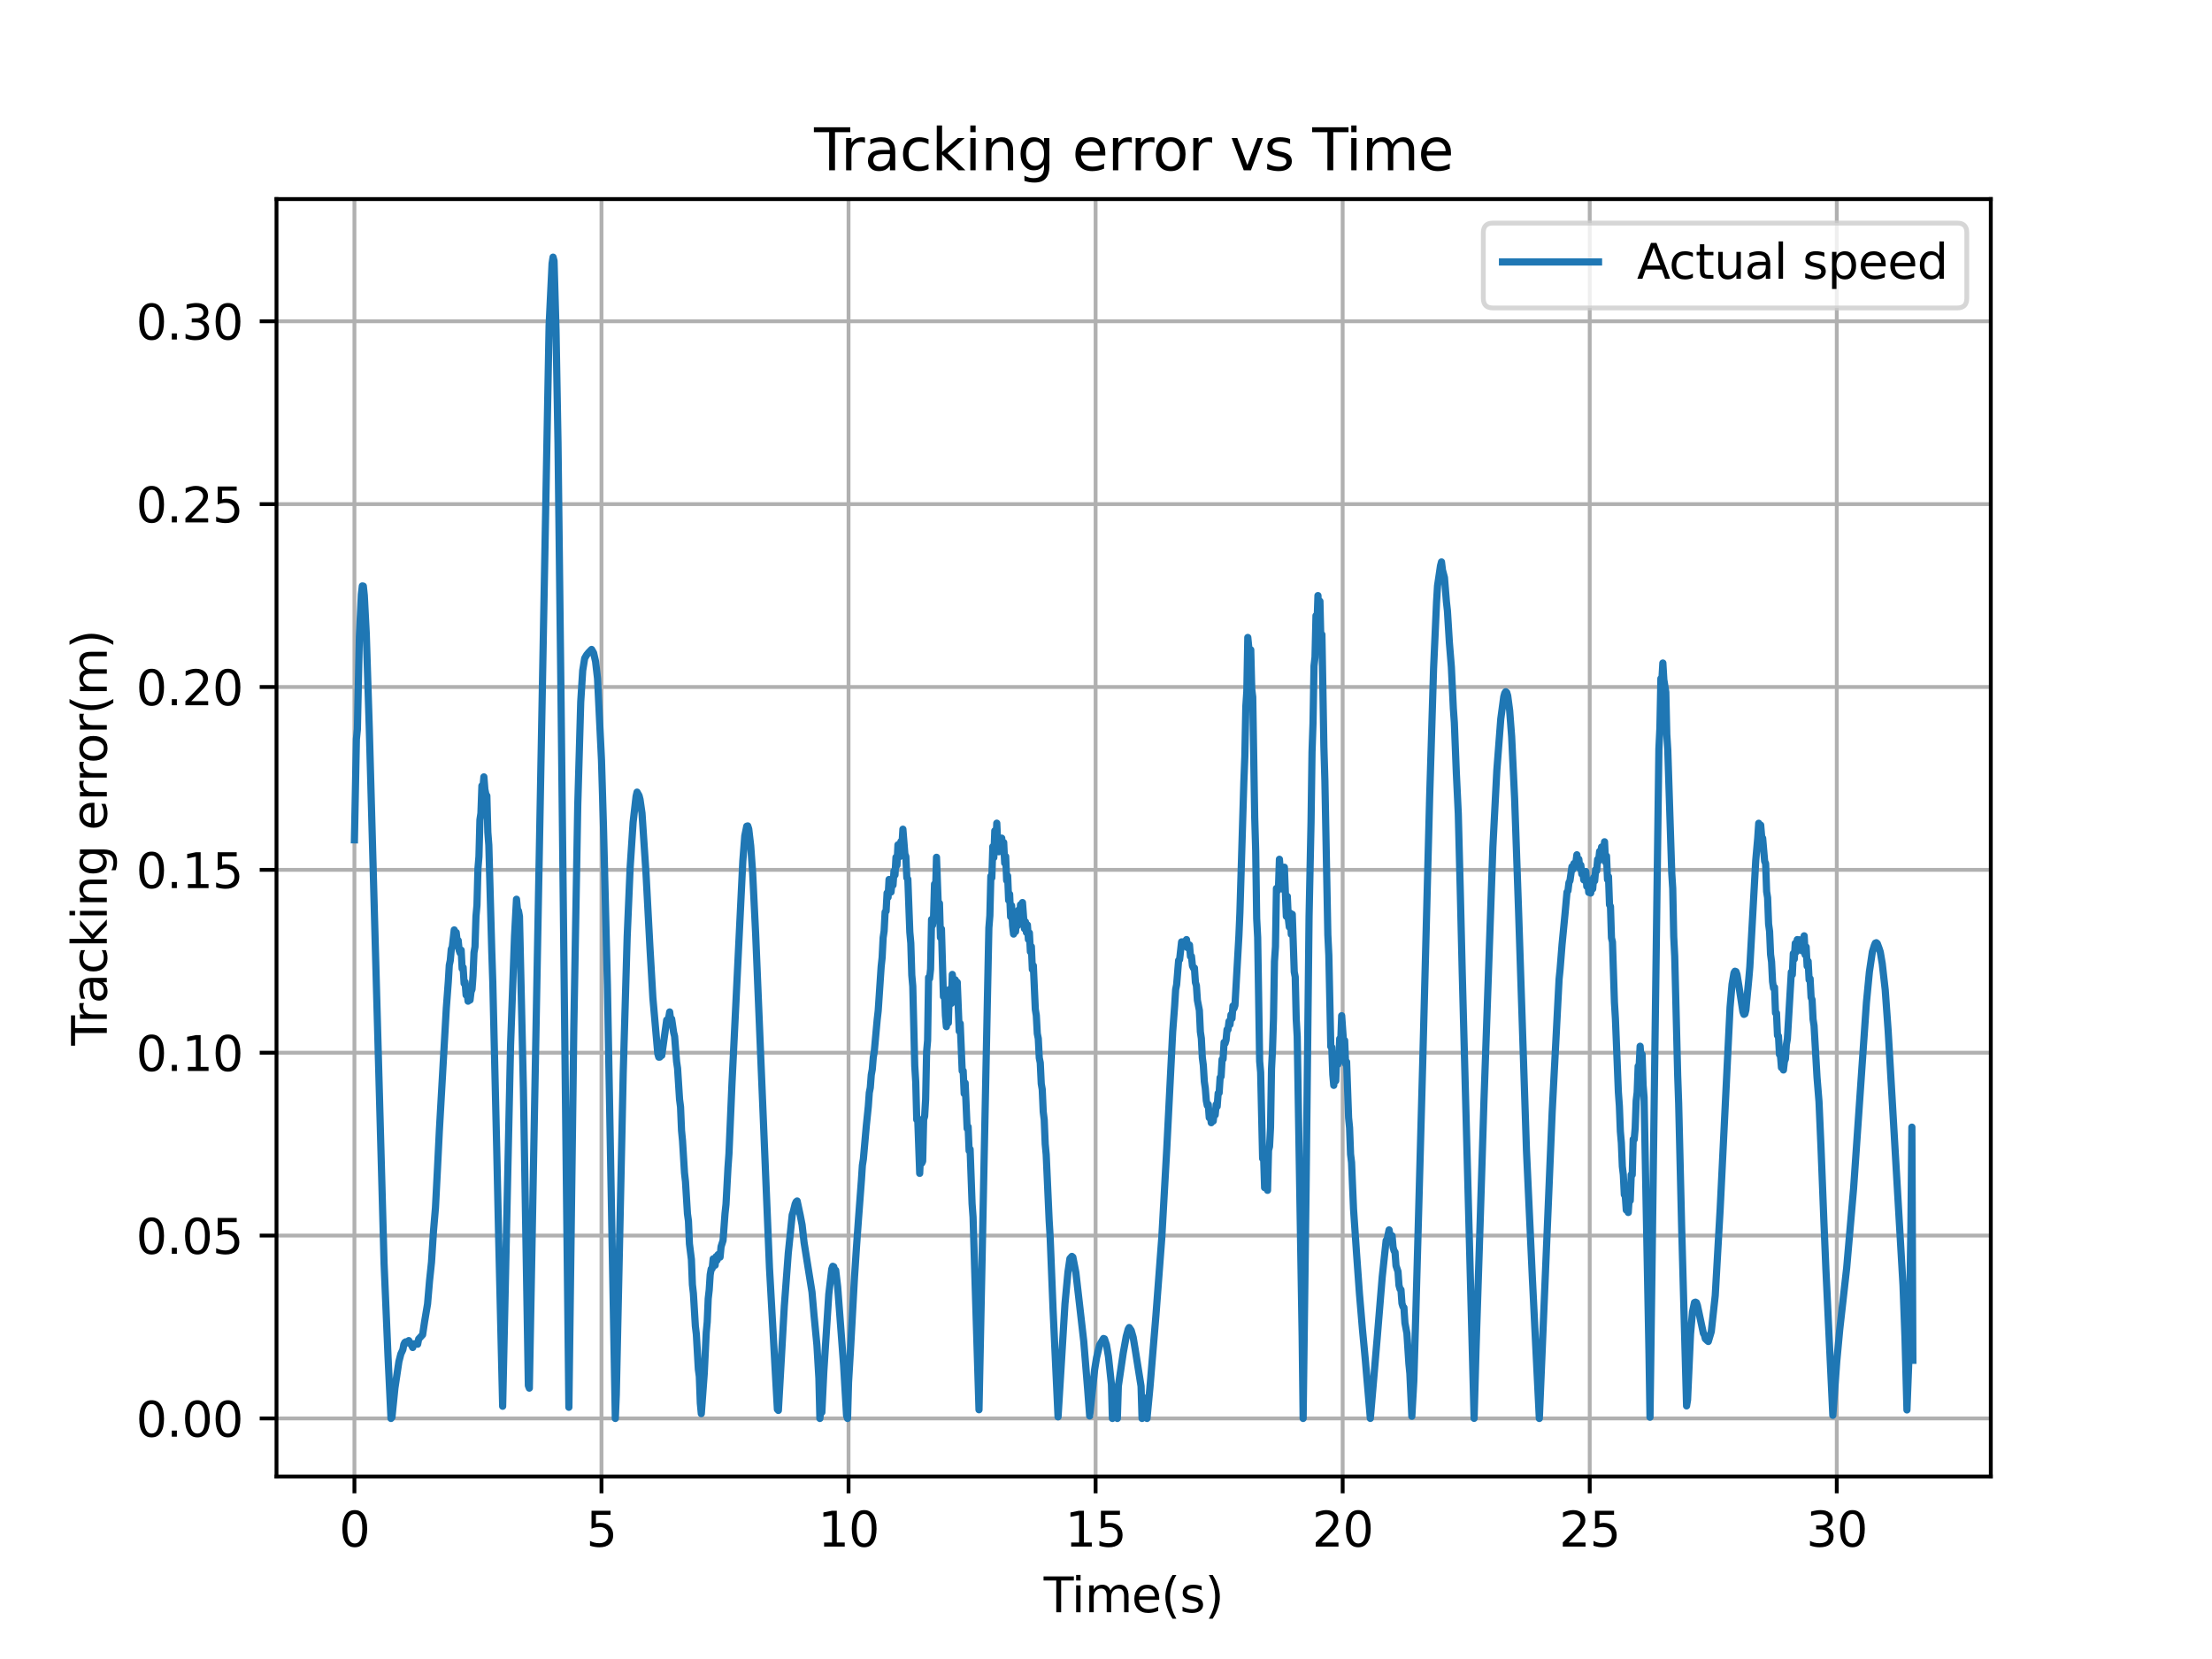 <?xml version="1.0" encoding="utf-8" standalone="no"?>
<!DOCTYPE svg PUBLIC "-//W3C//DTD SVG 1.1//EN"
  "http://www.w3.org/Graphics/SVG/1.1/DTD/svg11.dtd">
<svg xmlns:xlink="http://www.w3.org/1999/xlink" width="460.8pt" height="345.6pt" viewBox="0 0 460.8 345.6" xmlns="http://www.w3.org/2000/svg" version="1.1">
 <defs>
  <style type="text/css">*{stroke-linejoin: round; stroke-linecap: butt}</style>
 </defs>
 <g id="figure_1">
  <g id="patch_1">
   <path d="M 0 345.6 
L 460.8 345.6 
L 460.8 0 
L 0 0 
z
" style="fill: #ffffff"/>
  </g>
  <g id="axes_1">
   <g id="patch_2">
    <path d="M 57.6 307.584 
L 414.72 307.584 
L 414.72 41.472 
L 57.6 41.472 
z
" style="fill: #ffffff"/>
   </g>
   <g id="matplotlib.axis_1">
    <g id="xtick_1">
     <g id="line2d_1">
      <path d="M 73.833 307.584 
L 73.833 41.472 
" clip-path="url(#p9624d36f33)" style="fill: none; stroke: #b0b0b0; stroke-width: 0.8; stroke-linecap: square"/>
     </g>
     <g id="line2d_2">
      <defs>
       <path id="m20ea6586b0" d="M 0 0 
L 0 3.5 
" style="stroke: #000000; stroke-width: 0.8"/>
      </defs>
      <g>
       <use xlink:href="#m20ea6586b0" x="73.833" y="307.584" style="stroke: #000000; stroke-width: 0.8"/>
      </g>
     </g>
     <g id="text_1">
      <!-- 0 -->
      <g transform="translate(70.651 322.182) scale(0.1 -0.1)">
       <defs>
        <path id="DejaVuSans-30" d="M 2034 4250 
Q 1547 4250 1301 3770 
Q 1056 3291 1056 2328 
Q 1056 1369 1301 889 
Q 1547 409 2034 409 
Q 2525 409 2770 889 
Q 3016 1369 3016 2328 
Q 3016 3291 2770 3770 
Q 2525 4250 2034 4250 
z
M 2034 4750 
Q 2819 4750 3233 4129 
Q 3647 3509 3647 2328 
Q 3647 1150 3233 529 
Q 2819 -91 2034 -91 
Q 1250 -91 836 529 
Q 422 1150 422 2328 
Q 422 3509 836 4129 
Q 1250 4750 2034 4750 
z
" transform="scale(0.016)"/>
       </defs>
       <use xlink:href="#DejaVuSans-30"/>
      </g>
     </g>
    </g>
    <g id="xtick_2">
     <g id="line2d_3">
      <path d="M 125.3 307.584 
L 125.3 41.472 
" clip-path="url(#p9624d36f33)" style="fill: none; stroke: #b0b0b0; stroke-width: 0.8; stroke-linecap: square"/>
     </g>
     <g id="line2d_4">
      <g>
       <use xlink:href="#m20ea6586b0" x="125.3" y="307.584" style="stroke: #000000; stroke-width: 0.8"/>
      </g>
     </g>
     <g id="text_2">
      <!-- 5 -->
      <g transform="translate(122.119 322.182) scale(0.1 -0.1)">
       <defs>
        <path id="DejaVuSans-35" d="M 691 4666 
L 3169 4666 
L 3169 4134 
L 1269 4134 
L 1269 2991 
Q 1406 3038 1543 3061 
Q 1681 3084 1819 3084 
Q 2600 3084 3056 2656 
Q 3513 2228 3513 1497 
Q 3513 744 3044 326 
Q 2575 -91 1722 -91 
Q 1428 -91 1123 -41 
Q 819 9 494 109 
L 494 744 
Q 775 591 1075 516 
Q 1375 441 1709 441 
Q 2250 441 2565 725 
Q 2881 1009 2881 1497 
Q 2881 1984 2565 2268 
Q 2250 2553 1709 2553 
Q 1456 2553 1204 2497 
Q 953 2441 691 2322 
L 691 4666 
z
" transform="scale(0.016)"/>
       </defs>
       <use xlink:href="#DejaVuSans-35"/>
      </g>
     </g>
    </g>
    <g id="xtick_3">
     <g id="line2d_5">
      <path d="M 176.767 307.584 
L 176.767 41.472 
" clip-path="url(#p9624d36f33)" style="fill: none; stroke: #b0b0b0; stroke-width: 0.8; stroke-linecap: square"/>
     </g>
     <g id="line2d_6">
      <g>
       <use xlink:href="#m20ea6586b0" x="176.767" y="307.584" style="stroke: #000000; stroke-width: 0.8"/>
      </g>
     </g>
     <g id="text_3">
      <!-- 10 -->
      <g transform="translate(170.404 322.182) scale(0.1 -0.1)">
       <defs>
        <path id="DejaVuSans-31" d="M 794 531 
L 1825 531 
L 1825 4091 
L 703 3866 
L 703 4441 
L 1819 4666 
L 2450 4666 
L 2450 531 
L 3481 531 
L 3481 0 
L 794 0 
L 794 531 
z
" transform="scale(0.016)"/>
       </defs>
       <use xlink:href="#DejaVuSans-31"/>
       <use xlink:href="#DejaVuSans-30" x="63.623"/>
      </g>
     </g>
    </g>
    <g id="xtick_4">
     <g id="line2d_7">
      <path d="M 228.234 307.584 
L 228.234 41.472 
" clip-path="url(#p9624d36f33)" style="fill: none; stroke: #b0b0b0; stroke-width: 0.8; stroke-linecap: square"/>
     </g>
     <g id="line2d_8">
      <g>
       <use xlink:href="#m20ea6586b0" x="228.234" y="307.584" style="stroke: #000000; stroke-width: 0.8"/>
      </g>
     </g>
     <g id="text_4">
      <!-- 15 -->
      <g transform="translate(221.872 322.182) scale(0.1 -0.1)">
       <use xlink:href="#DejaVuSans-31"/>
       <use xlink:href="#DejaVuSans-35" x="63.623"/>
      </g>
     </g>
    </g>
    <g id="xtick_5">
     <g id="line2d_9">
      <path d="M 279.701 307.584 
L 279.701 41.472 
" clip-path="url(#p9624d36f33)" style="fill: none; stroke: #b0b0b0; stroke-width: 0.8; stroke-linecap: square"/>
     </g>
     <g id="line2d_10">
      <g>
       <use xlink:href="#m20ea6586b0" x="279.701" y="307.584" style="stroke: #000000; stroke-width: 0.8"/>
      </g>
     </g>
     <g id="text_5">
      <!-- 20 -->
      <g transform="translate(273.339 322.182) scale(0.1 -0.1)">
       <defs>
        <path id="DejaVuSans-32" d="M 1228 531 
L 3431 531 
L 3431 0 
L 469 0 
L 469 531 
Q 828 903 1448 1529 
Q 2069 2156 2228 2338 
Q 2531 2678 2651 2914 
Q 2772 3150 2772 3378 
Q 2772 3750 2511 3984 
Q 2250 4219 1831 4219 
Q 1534 4219 1204 4116 
Q 875 4013 500 3803 
L 500 4441 
Q 881 4594 1212 4672 
Q 1544 4750 1819 4750 
Q 2544 4750 2975 4387 
Q 3406 4025 3406 3419 
Q 3406 3131 3298 2873 
Q 3191 2616 2906 2266 
Q 2828 2175 2409 1742 
Q 1991 1309 1228 531 
z
" transform="scale(0.016)"/>
       </defs>
       <use xlink:href="#DejaVuSans-32"/>
       <use xlink:href="#DejaVuSans-30" x="63.623"/>
      </g>
     </g>
    </g>
    <g id="xtick_6">
     <g id="line2d_11">
      <path d="M 331.168 307.584 
L 331.168 41.472 
" clip-path="url(#p9624d36f33)" style="fill: none; stroke: #b0b0b0; stroke-width: 0.8; stroke-linecap: square"/>
     </g>
     <g id="line2d_12">
      <g>
       <use xlink:href="#m20ea6586b0" x="331.168" y="307.584" style="stroke: #000000; stroke-width: 0.8"/>
      </g>
     </g>
     <g id="text_6">
      <!-- 25 -->
      <g transform="translate(324.806 322.182) scale(0.1 -0.1)">
       <use xlink:href="#DejaVuSans-32"/>
       <use xlink:href="#DejaVuSans-35" x="63.623"/>
      </g>
     </g>
    </g>
    <g id="xtick_7">
     <g id="line2d_13">
      <path d="M 382.635 307.584 
L 382.635 41.472 
" clip-path="url(#p9624d36f33)" style="fill: none; stroke: #b0b0b0; stroke-width: 0.8; stroke-linecap: square"/>
     </g>
     <g id="line2d_14">
      <g>
       <use xlink:href="#m20ea6586b0" x="382.635" y="307.584" style="stroke: #000000; stroke-width: 0.8"/>
      </g>
     </g>
     <g id="text_7">
      <!-- 30 -->
      <g transform="translate(376.273 322.182) scale(0.1 -0.1)">
       <defs>
        <path id="DejaVuSans-33" d="M 2597 2516 
Q 3050 2419 3304 2112 
Q 3559 1806 3559 1356 
Q 3559 666 3084 287 
Q 2609 -91 1734 -91 
Q 1441 -91 1130 -33 
Q 819 25 488 141 
L 488 750 
Q 750 597 1062 519 
Q 1375 441 1716 441 
Q 2309 441 2620 675 
Q 2931 909 2931 1356 
Q 2931 1769 2642 2001 
Q 2353 2234 1838 2234 
L 1294 2234 
L 1294 2753 
L 1863 2753 
Q 2328 2753 2575 2939 
Q 2822 3125 2822 3475 
Q 2822 3834 2567 4026 
Q 2313 4219 1838 4219 
Q 1578 4219 1281 4162 
Q 984 4106 628 3988 
L 628 4550 
Q 988 4650 1302 4700 
Q 1616 4750 1894 4750 
Q 2613 4750 3031 4423 
Q 3450 4097 3450 3541 
Q 3450 3153 3228 2886 
Q 3006 2619 2597 2516 
z
" transform="scale(0.016)"/>
       </defs>
       <use xlink:href="#DejaVuSans-33"/>
       <use xlink:href="#DejaVuSans-30" x="63.623"/>
      </g>
     </g>
    </g>
    <g id="text_8">
     <!-- Time(s) -->
     <g transform="translate(217.42 335.861) scale(0.1 -0.1)">
      <defs>
       <path id="DejaVuSans-54" d="M -19 4666 
L 3928 4666 
L 3928 4134 
L 2272 4134 
L 2272 0 
L 1638 0 
L 1638 4134 
L -19 4134 
L -19 4666 
z
" transform="scale(0.016)"/>
       <path id="DejaVuSans-69" d="M 603 3500 
L 1178 3500 
L 1178 0 
L 603 0 
L 603 3500 
z
M 603 4863 
L 1178 4863 
L 1178 4134 
L 603 4134 
L 603 4863 
z
" transform="scale(0.016)"/>
       <path id="DejaVuSans-6d" d="M 3328 2828 
Q 3544 3216 3844 3400 
Q 4144 3584 4550 3584 
Q 5097 3584 5394 3201 
Q 5691 2819 5691 2113 
L 5691 0 
L 5113 0 
L 5113 2094 
Q 5113 2597 4934 2840 
Q 4756 3084 4391 3084 
Q 3944 3084 3684 2787 
Q 3425 2491 3425 1978 
L 3425 0 
L 2847 0 
L 2847 2094 
Q 2847 2600 2669 2842 
Q 2491 3084 2119 3084 
Q 1678 3084 1418 2786 
Q 1159 2488 1159 1978 
L 1159 0 
L 581 0 
L 581 3500 
L 1159 3500 
L 1159 2956 
Q 1356 3278 1631 3431 
Q 1906 3584 2284 3584 
Q 2666 3584 2933 3390 
Q 3200 3197 3328 2828 
z
" transform="scale(0.016)"/>
       <path id="DejaVuSans-65" d="M 3597 1894 
L 3597 1613 
L 953 1613 
Q 991 1019 1311 708 
Q 1631 397 2203 397 
Q 2534 397 2845 478 
Q 3156 559 3463 722 
L 3463 178 
Q 3153 47 2828 -22 
Q 2503 -91 2169 -91 
Q 1331 -91 842 396 
Q 353 884 353 1716 
Q 353 2575 817 3079 
Q 1281 3584 2069 3584 
Q 2775 3584 3186 3129 
Q 3597 2675 3597 1894 
z
M 3022 2063 
Q 3016 2534 2758 2815 
Q 2500 3097 2075 3097 
Q 1594 3097 1305 2825 
Q 1016 2553 972 2059 
L 3022 2063 
z
" transform="scale(0.016)"/>
       <path id="DejaVuSans-28" d="M 1984 4856 
Q 1566 4138 1362 3434 
Q 1159 2731 1159 2009 
Q 1159 1288 1364 580 
Q 1569 -128 1984 -844 
L 1484 -844 
Q 1016 -109 783 600 
Q 550 1309 550 2009 
Q 550 2706 781 3412 
Q 1013 4119 1484 4856 
L 1984 4856 
z
" transform="scale(0.016)"/>
       <path id="DejaVuSans-73" d="M 2834 3397 
L 2834 2853 
Q 2591 2978 2328 3040 
Q 2066 3103 1784 3103 
Q 1356 3103 1142 2972 
Q 928 2841 928 2578 
Q 928 2378 1081 2264 
Q 1234 2150 1697 2047 
L 1894 2003 
Q 2506 1872 2764 1633 
Q 3022 1394 3022 966 
Q 3022 478 2636 193 
Q 2250 -91 1575 -91 
Q 1294 -91 989 -36 
Q 684 19 347 128 
L 347 722 
Q 666 556 975 473 
Q 1284 391 1588 391 
Q 1994 391 2212 530 
Q 2431 669 2431 922 
Q 2431 1156 2273 1281 
Q 2116 1406 1581 1522 
L 1381 1569 
Q 847 1681 609 1914 
Q 372 2147 372 2553 
Q 372 3047 722 3315 
Q 1072 3584 1716 3584 
Q 2034 3584 2315 3537 
Q 2597 3491 2834 3397 
z
" transform="scale(0.016)"/>
       <path id="DejaVuSans-29" d="M 513 4856 
L 1013 4856 
Q 1481 4119 1714 3412 
Q 1947 2706 1947 2009 
Q 1947 1309 1714 600 
Q 1481 -109 1013 -844 
L 513 -844 
Q 928 -128 1133 580 
Q 1338 1288 1338 2009 
Q 1338 2731 1133 3434 
Q 928 4138 513 4856 
z
" transform="scale(0.016)"/>
      </defs>
      <use xlink:href="#DejaVuSans-54"/>
      <use xlink:href="#DejaVuSans-69" x="57.959"/>
      <use xlink:href="#DejaVuSans-6d" x="85.742"/>
      <use xlink:href="#DejaVuSans-65" x="183.154"/>
      <use xlink:href="#DejaVuSans-28" x="244.678"/>
      <use xlink:href="#DejaVuSans-73" x="283.691"/>
      <use xlink:href="#DejaVuSans-29" x="335.791"/>
     </g>
    </g>
   </g>
   <g id="matplotlib.axis_2">
    <g id="ytick_1">
     <g id="line2d_15">
      <path d="M 57.6 295.488 
L 414.72 295.488 
" clip-path="url(#p9624d36f33)" style="fill: none; stroke: #b0b0b0; stroke-width: 0.8; stroke-linecap: square"/>
     </g>
     <g id="line2d_16">
      <defs>
       <path id="m4d66db5453" d="M 0 0 
L -3.5 0 
" style="stroke: #000000; stroke-width: 0.8"/>
      </defs>
      <g>
       <use xlink:href="#m4d66db5453" x="57.6" y="295.488" style="stroke: #000000; stroke-width: 0.8"/>
      </g>
     </g>
     <g id="text_9">
      <!-- 0.00 -->
      <g transform="translate(28.334 299.287) scale(0.1 -0.1)">
       <defs>
        <path id="DejaVuSans-2e" d="M 684 794 
L 1344 794 
L 1344 0 
L 684 0 
L 684 794 
z
" transform="scale(0.016)"/>
       </defs>
       <use xlink:href="#DejaVuSans-30"/>
       <use xlink:href="#DejaVuSans-2e" x="63.623"/>
       <use xlink:href="#DejaVuSans-30" x="95.41"/>
       <use xlink:href="#DejaVuSans-30" x="159.033"/>
      </g>
     </g>
    </g>
    <g id="ytick_2">
     <g id="line2d_17">
      <path d="M 57.6 257.395 
L 414.72 257.395 
" clip-path="url(#p9624d36f33)" style="fill: none; stroke: #b0b0b0; stroke-width: 0.8; stroke-linecap: square"/>
     </g>
     <g id="line2d_18">
      <g>
       <use xlink:href="#m4d66db5453" x="57.6" y="257.395" style="stroke: #000000; stroke-width: 0.8"/>
      </g>
     </g>
     <g id="text_10">
      <!-- 0.05 -->
      <g transform="translate(28.334 261.194) scale(0.1 -0.1)">
       <use xlink:href="#DejaVuSans-30"/>
       <use xlink:href="#DejaVuSans-2e" x="63.623"/>
       <use xlink:href="#DejaVuSans-30" x="95.41"/>
       <use xlink:href="#DejaVuSans-35" x="159.033"/>
      </g>
     </g>
    </g>
    <g id="ytick_3">
     <g id="line2d_19">
      <path d="M 57.6 219.301 
L 414.72 219.301 
" clip-path="url(#p9624d36f33)" style="fill: none; stroke: #b0b0b0; stroke-width: 0.8; stroke-linecap: square"/>
     </g>
     <g id="line2d_20">
      <g>
       <use xlink:href="#m4d66db5453" x="57.6" y="219.301" style="stroke: #000000; stroke-width: 0.8"/>
      </g>
     </g>
     <g id="text_11">
      <!-- 0.10 -->
      <g transform="translate(28.334 223.101) scale(0.1 -0.1)">
       <use xlink:href="#DejaVuSans-30"/>
       <use xlink:href="#DejaVuSans-2e" x="63.623"/>
       <use xlink:href="#DejaVuSans-31" x="95.41"/>
       <use xlink:href="#DejaVuSans-30" x="159.033"/>
      </g>
     </g>
    </g>
    <g id="ytick_4">
     <g id="line2d_21">
      <path d="M 57.6 181.208 
L 414.72 181.208 
" clip-path="url(#p9624d36f33)" style="fill: none; stroke: #b0b0b0; stroke-width: 0.8; stroke-linecap: square"/>
     </g>
     <g id="line2d_22">
      <g>
       <use xlink:href="#m4d66db5453" x="57.6" y="181.208" style="stroke: #000000; stroke-width: 0.8"/>
      </g>
     </g>
     <g id="text_12">
      <!-- 0.15 -->
      <g transform="translate(28.334 185.007) scale(0.1 -0.1)">
       <use xlink:href="#DejaVuSans-30"/>
       <use xlink:href="#DejaVuSans-2e" x="63.623"/>
       <use xlink:href="#DejaVuSans-31" x="95.41"/>
       <use xlink:href="#DejaVuSans-35" x="159.033"/>
      </g>
     </g>
    </g>
    <g id="ytick_5">
     <g id="line2d_23">
      <path d="M 57.6 143.115 
L 414.72 143.115 
" clip-path="url(#p9624d36f33)" style="fill: none; stroke: #b0b0b0; stroke-width: 0.8; stroke-linecap: square"/>
     </g>
     <g id="line2d_24">
      <g>
       <use xlink:href="#m4d66db5453" x="57.6" y="143.115" style="stroke: #000000; stroke-width: 0.8"/>
      </g>
     </g>
     <g id="text_13">
      <!-- 0.20 -->
      <g transform="translate(28.334 146.914) scale(0.1 -0.1)">
       <use xlink:href="#DejaVuSans-30"/>
       <use xlink:href="#DejaVuSans-2e" x="63.623"/>
       <use xlink:href="#DejaVuSans-32" x="95.41"/>
       <use xlink:href="#DejaVuSans-30" x="159.033"/>
      </g>
     </g>
    </g>
    <g id="ytick_6">
     <g id="line2d_25">
      <path d="M 57.6 105.021 
L 414.72 105.021 
" clip-path="url(#p9624d36f33)" style="fill: none; stroke: #b0b0b0; stroke-width: 0.8; stroke-linecap: square"/>
     </g>
     <g id="line2d_26">
      <g>
       <use xlink:href="#m4d66db5453" x="57.6" y="105.021" style="stroke: #000000; stroke-width: 0.8"/>
      </g>
     </g>
     <g id="text_14">
      <!-- 0.25 -->
      <g transform="translate(28.334 108.821) scale(0.1 -0.1)">
       <use xlink:href="#DejaVuSans-30"/>
       <use xlink:href="#DejaVuSans-2e" x="63.623"/>
       <use xlink:href="#DejaVuSans-32" x="95.41"/>
       <use xlink:href="#DejaVuSans-35" x="159.033"/>
      </g>
     </g>
    </g>
    <g id="ytick_7">
     <g id="line2d_27">
      <path d="M 57.6 66.928 
L 414.72 66.928 
" clip-path="url(#p9624d36f33)" style="fill: none; stroke: #b0b0b0; stroke-width: 0.8; stroke-linecap: square"/>
     </g>
     <g id="line2d_28">
      <g>
       <use xlink:href="#m4d66db5453" x="57.6" y="66.928" style="stroke: #000000; stroke-width: 0.8"/>
      </g>
     </g>
     <g id="text_15">
      <!-- 0.30 -->
      <g transform="translate(28.334 70.727) scale(0.1 -0.1)">
       <use xlink:href="#DejaVuSans-30"/>
       <use xlink:href="#DejaVuSans-2e" x="63.623"/>
       <use xlink:href="#DejaVuSans-33" x="95.41"/>
       <use xlink:href="#DejaVuSans-30" x="159.033"/>
      </g>
     </g>
    </g>
    <g id="text_16">
     <!-- Tracking error(m) -->
     <g transform="translate(22.255 217.804) rotate(-90) scale(0.1 -0.1)">
      <defs>
       <path id="DejaVuSans-72" d="M 2631 2963 
Q 2534 3019 2420 3045 
Q 2306 3072 2169 3072 
Q 1681 3072 1420 2755 
Q 1159 2438 1159 1844 
L 1159 0 
L 581 0 
L 581 3500 
L 1159 3500 
L 1159 2956 
Q 1341 3275 1631 3429 
Q 1922 3584 2338 3584 
Q 2397 3584 2469 3576 
Q 2541 3569 2628 3553 
L 2631 2963 
z
" transform="scale(0.016)"/>
       <path id="DejaVuSans-61" d="M 2194 1759 
Q 1497 1759 1228 1600 
Q 959 1441 959 1056 
Q 959 750 1161 570 
Q 1363 391 1709 391 
Q 2188 391 2477 730 
Q 2766 1069 2766 1631 
L 2766 1759 
L 2194 1759 
z
M 3341 1997 
L 3341 0 
L 2766 0 
L 2766 531 
Q 2569 213 2275 61 
Q 1981 -91 1556 -91 
Q 1019 -91 701 211 
Q 384 513 384 1019 
Q 384 1609 779 1909 
Q 1175 2209 1959 2209 
L 2766 2209 
L 2766 2266 
Q 2766 2663 2505 2880 
Q 2244 3097 1772 3097 
Q 1472 3097 1187 3025 
Q 903 2953 641 2809 
L 641 3341 
Q 956 3463 1253 3523 
Q 1550 3584 1831 3584 
Q 2591 3584 2966 3190 
Q 3341 2797 3341 1997 
z
" transform="scale(0.016)"/>
       <path id="DejaVuSans-63" d="M 3122 3366 
L 3122 2828 
Q 2878 2963 2633 3030 
Q 2388 3097 2138 3097 
Q 1578 3097 1268 2742 
Q 959 2388 959 1747 
Q 959 1106 1268 751 
Q 1578 397 2138 397 
Q 2388 397 2633 464 
Q 2878 531 3122 666 
L 3122 134 
Q 2881 22 2623 -34 
Q 2366 -91 2075 -91 
Q 1284 -91 818 406 
Q 353 903 353 1747 
Q 353 2603 823 3093 
Q 1294 3584 2113 3584 
Q 2378 3584 2631 3529 
Q 2884 3475 3122 3366 
z
" transform="scale(0.016)"/>
       <path id="DejaVuSans-6b" d="M 581 4863 
L 1159 4863 
L 1159 1991 
L 2875 3500 
L 3609 3500 
L 1753 1863 
L 3688 0 
L 2938 0 
L 1159 1709 
L 1159 0 
L 581 0 
L 581 4863 
z
" transform="scale(0.016)"/>
       <path id="DejaVuSans-6e" d="M 3513 2113 
L 3513 0 
L 2938 0 
L 2938 2094 
Q 2938 2591 2744 2837 
Q 2550 3084 2163 3084 
Q 1697 3084 1428 2787 
Q 1159 2491 1159 1978 
L 1159 0 
L 581 0 
L 581 3500 
L 1159 3500 
L 1159 2956 
Q 1366 3272 1645 3428 
Q 1925 3584 2291 3584 
Q 2894 3584 3203 3211 
Q 3513 2838 3513 2113 
z
" transform="scale(0.016)"/>
       <path id="DejaVuSans-67" d="M 2906 1791 
Q 2906 2416 2648 2759 
Q 2391 3103 1925 3103 
Q 1463 3103 1205 2759 
Q 947 2416 947 1791 
Q 947 1169 1205 825 
Q 1463 481 1925 481 
Q 2391 481 2648 825 
Q 2906 1169 2906 1791 
z
M 3481 434 
Q 3481 -459 3084 -895 
Q 2688 -1331 1869 -1331 
Q 1566 -1331 1297 -1286 
Q 1028 -1241 775 -1147 
L 775 -588 
Q 1028 -725 1275 -790 
Q 1522 -856 1778 -856 
Q 2344 -856 2625 -561 
Q 2906 -266 2906 331 
L 2906 616 
Q 2728 306 2450 153 
Q 2172 0 1784 0 
Q 1141 0 747 490 
Q 353 981 353 1791 
Q 353 2603 747 3093 
Q 1141 3584 1784 3584 
Q 2172 3584 2450 3431 
Q 2728 3278 2906 2969 
L 2906 3500 
L 3481 3500 
L 3481 434 
z
" transform="scale(0.016)"/>
       <path id="DejaVuSans-20" transform="scale(0.016)"/>
       <path id="DejaVuSans-6f" d="M 1959 3097 
Q 1497 3097 1228 2736 
Q 959 2375 959 1747 
Q 959 1119 1226 758 
Q 1494 397 1959 397 
Q 2419 397 2687 759 
Q 2956 1122 2956 1747 
Q 2956 2369 2687 2733 
Q 2419 3097 1959 3097 
z
M 1959 3584 
Q 2709 3584 3137 3096 
Q 3566 2609 3566 1747 
Q 3566 888 3137 398 
Q 2709 -91 1959 -91 
Q 1206 -91 779 398 
Q 353 888 353 1747 
Q 353 2609 779 3096 
Q 1206 3584 1959 3584 
z
" transform="scale(0.016)"/>
      </defs>
      <use xlink:href="#DejaVuSans-54"/>
      <use xlink:href="#DejaVuSans-72" x="46.334"/>
      <use xlink:href="#DejaVuSans-61" x="87.447"/>
      <use xlink:href="#DejaVuSans-63" x="148.727"/>
      <use xlink:href="#DejaVuSans-6b" x="203.707"/>
      <use xlink:href="#DejaVuSans-69" x="261.617"/>
      <use xlink:href="#DejaVuSans-6e" x="289.4"/>
      <use xlink:href="#DejaVuSans-67" x="352.779"/>
      <use xlink:href="#DejaVuSans-20" x="416.256"/>
      <use xlink:href="#DejaVuSans-65" x="448.043"/>
      <use xlink:href="#DejaVuSans-72" x="509.566"/>
      <use xlink:href="#DejaVuSans-72" x="548.93"/>
      <use xlink:href="#DejaVuSans-6f" x="587.793"/>
      <use xlink:href="#DejaVuSans-72" x="648.975"/>
      <use xlink:href="#DejaVuSans-28" x="690.088"/>
      <use xlink:href="#DejaVuSans-6d" x="729.102"/>
      <use xlink:href="#DejaVuSans-29" x="826.514"/>
     </g>
    </g>
   </g>
   <g id="line2d_29">
    <path d="M 73.833 174.952 
L 74.244 153.974 
L 74.244 153.974 
L 74.45 151.935 
L 74.45 151.935 
L 74.862 132.614 
L 74.862 132.614 
L 75.274 123.833 
L 75.274 123.833 
L 75.48 122.057 
L 75.48 122.057 
L 75.686 122.1 
L 75.686 122.1 
L 75.891 124.048 
L 75.891 124.048 
L 76.303 132.027 
L 76.303 132.027 
L 76.921 151.441 
L 76.921 151.441 
L 80.009 263.21 
L 80.009 263.21 
L 80.832 282.58 
L 80.832 282.58 
L 81.45 295.488 
L 81.45 295.488 
L 81.656 295.221 
L 81.656 295.221 
L 82.273 289.133 
L 82.273 289.133 
L 83.097 283.652 
L 83.097 283.652 
L 83.509 282.048 
L 83.509 282.048 
L 83.92 281.166 
L 83.92 281.166 
L 84.126 280.069 
L 84.126 280.069 
L 84.332 279.653 
L 84.332 279.653 
L 84.538 279.519 
L 84.538 279.519 
L 84.744 279.547 
L 84.744 279.547 
L 84.95 279.752 
L 84.95 279.752 
L 85.155 279.27 
L 85.773 280.309 
L 85.773 280.309 
L 85.979 280.714 
L 85.979 280.714 
L 86.185 279.954 
L 86.185 279.954 
L 86.597 279.897 
L 86.597 279.897 
L 87.008 280.02 
L 87.008 280.02 
L 87.214 278.945 
L 87.214 278.945 
L 88.038 278.05 
L 88.038 278.05 
L 88.449 275.327 
L 88.449 275.327 
L 89.067 271.644 
L 89.067 271.644 
L 89.479 266.833 
L 89.479 266.833 
L 89.89 262.927 
L 89.89 262.927 
L 90.302 256.472 
L 90.302 256.472 
L 90.714 251.597 
L 90.714 251.597 
L 91.126 243.615 
L 91.126 243.615 
L 91.537 235.319 
L 91.537 235.319 
L 92.978 209.969 
L 92.978 209.969 
L 93.39 204.49 
L 93.39 204.49 
L 93.596 201.055 
L 93.596 201.055 
L 93.802 200.079 
L 93.802 200.079 
L 94.008 197.73 
L 94.008 197.73 
L 94.214 197.29 
L 94.214 197.29 
L 94.625 193.718 
L 94.625 193.718 
L 94.831 195.335 
L 94.831 195.335 
L 95.037 194.25 
L 95.037 194.25 
L 95.243 196.131 
L 95.243 196.131 
L 95.449 195.914 
L 95.449 195.914 
L 95.655 197.992 
L 95.655 197.992 
L 95.861 198.533 
L 95.861 198.533 
L 96.067 197.924 
L 96.067 197.924 
L 96.272 201.789 
L 96.272 201.789 
L 96.478 201.535 
L 96.478 201.535 
L 96.684 204.882 
L 96.89 204.585 
L 96.89 204.585 
L 97.096 207.295 
L 97.096 207.295 
L 97.302 206.69 
L 97.302 206.69 
L 97.508 208.567 
L 97.508 208.567 
L 97.713 207.497 
L 97.713 207.497 
L 97.919 208.326 
L 97.919 208.326 
L 98.125 206.603 
L 98.125 206.603 
L 98.331 206.1 
L 98.331 206.1 
L 98.537 203.289 
L 98.537 203.289 
L 98.743 198.433 
L 98.743 198.433 
L 98.949 197.231 
L 98.949 197.231 
L 99.155 190.862 
L 99.155 190.862 
L 99.36 188.578 
L 99.36 188.578 
L 99.566 180.932 
L 99.566 180.932 
L 99.772 178.47 
L 99.772 178.47 
L 99.978 170.787 
L 99.978 170.787 
L 100.184 169.437 
L 100.184 169.437 
L 100.39 163.683 
L 100.39 163.683 
L 100.596 164.213 
L 100.596 164.213 
L 100.801 161.837 
L 100.801 161.837 
L 101.007 164.446 
L 101.007 164.446 
L 101.213 165.455 
L 101.213 165.455 
L 101.419 165.777 
L 101.419 165.777 
L 101.625 173.394 
L 101.625 173.394 
L 101.831 176.065 
L 101.831 176.065 
L 102.448 198.243 
L 102.448 198.243 
L 102.654 204.481 
L 102.654 204.481 
L 103.478 239.516 
L 103.478 239.516 
L 103.89 258.337 
L 103.89 258.337 
L 104.713 292.951 
L 104.713 292.951 
L 106.36 217.752 
L 106.36 217.752 
L 107.183 195.056 
L 107.183 195.056 
L 107.595 187.327 
L 107.595 187.327 
L 107.801 189.441 
L 107.801 189.441 
L 108.007 189.746 
L 108.007 189.746 
L 108.213 190.899 
L 108.213 190.899 
L 109.036 226.914 
L 109.036 226.914 
L 110.066 288.646 
L 110.066 288.646 
L 110.271 289.174 
L 110.271 289.174 
L 114.389 67.771 
L 114.389 67.771 
L 115.006 54.904 
L 115.006 54.904 
L 115.212 53.568 
L 115.212 53.568 
L 115.418 54.346 
L 115.418 54.346 
L 115.83 68.791 
L 115.83 68.791 
L 116.242 92.214 
L 116.242 92.214 
L 116.859 144.445 
L 116.859 144.445 
L 118.506 293.165 
L 118.506 293.165 
L 119.536 214.102 
L 119.536 214.102 
L 120.359 167.721 
L 120.359 167.721 
L 120.977 146.232 
L 120.977 146.232 
L 121.388 139.685 
L 121.388 139.685 
L 121.8 137.133 
L 121.8 137.133 
L 122.212 136.425 
L 122.212 136.425 
L 122.624 135.927 
L 122.624 135.927 
L 123.241 135.289 
L 123.241 135.289 
L 123.653 136.013 
L 123.653 136.013 
L 124.065 137.784 
L 124.065 137.784 
L 124.476 141.324 
L 124.476 141.324 
L 125.3 158.29 
L 125.3 158.29 
L 125.712 172.079 
L 125.712 172.079 
L 126.535 205.278 
L 126.535 205.278 
L 128.182 295.488 
L 128.182 295.488 
L 128.388 290.465 
L 128.388 290.465 
L 129.829 223.467 
L 129.829 223.467 
L 130.652 195.181 
L 130.652 195.181 
L 131.27 180.715 
L 131.27 180.715 
L 131.888 171.315 
L 131.888 171.315 
L 132.505 165.898 
L 132.505 165.898 
L 132.711 165.014 
L 132.711 165.014 
L 133.123 165.749 
L 133.123 165.749 
L 133.329 166.53 
L 133.329 166.53 
L 133.74 169.393 
L 133.74 169.393 
L 134.564 181.728 
L 134.564 181.728 
L 135.387 197.213 
L 135.387 197.213 
L 136.005 207.853 
L 136.005 207.853 
L 137.034 219.533 
L 137.034 219.533 
L 137.24 220.228 
L 137.24 220.228 
L 137.446 220.216 
L 137.446 220.216 
L 137.652 219.406 
L 137.652 219.406 
L 137.858 219.875 
L 137.858 219.875 
L 138.887 212.483 
L 138.887 212.483 
L 139.093 213.251 
L 139.505 210.802 
L 139.505 210.802 
L 139.711 212.534 
L 139.711 212.534 
L 139.917 212.256 
L 139.917 212.256 
L 140.328 215.074 
L 140.328 215.074 
L 140.534 215.892 
L 140.534 215.892 
L 140.946 221.142 
L 140.946 221.142 
L 141.152 222.572 
L 141.152 222.572 
L 141.563 229.027 
L 141.563 229.027 
L 141.769 230.599 
L 141.769 230.599 
L 141.975 235.5 
L 141.975 235.5 
L 142.181 237.639 
L 142.181 237.639 
L 142.593 244.324 
L 142.593 244.324 
L 142.799 246.162 
L 142.799 246.162 
L 143.21 252.852 
L 143.21 252.852 
L 143.416 254.347 
L 143.416 254.347 
L 143.622 259.106 
L 143.622 259.106 
L 144.034 262.38 
L 144.034 262.38 
L 144.24 267.605 
L 144.24 267.605 
L 144.446 269.428 
L 144.446 269.428 
L 144.857 276.261 
L 144.857 276.261 
L 145.063 277.961 
L 145.063 277.961 
L 145.475 285.209 
L 145.475 285.209 
L 145.681 286.734 
L 145.681 286.734 
L 145.887 292.306 
L 145.887 292.306 
L 146.093 294.493 
L 146.093 294.493 
L 146.71 286.095 
L 146.71 286.095 
L 147.122 277.593 
L 147.122 277.593 
L 147.328 275.363 
L 147.328 275.363 
L 147.534 270.531 
L 147.534 270.531 
L 147.74 268.727 
L 147.74 268.727 
L 147.945 265.555 
L 148.151 264.36 
L 148.151 264.36 
L 148.357 264.259 
L 148.357 264.259 
L 148.563 262.24 
L 148.563 262.24 
L 148.769 262.524 
L 148.769 262.524 
L 148.975 263.576 
L 148.975 263.576 
L 149.181 261.764 
L 149.181 261.764 
L 149.386 262.527 
L 149.592 261.342 
L 149.592 261.342 
L 149.798 261.457 
L 149.798 261.457 
L 150.004 261.878 
L 150.004 261.878 
L 150.21 259.702 
L 150.21 259.702 
L 150.622 258.417 
L 150.622 258.417 
L 151.033 252.809 
L 151.033 252.809 
L 151.239 250.894 
L 151.239 250.894 
L 151.651 243.238 
L 151.651 243.238 
L 151.857 240.334 
L 151.857 240.334 
L 152.474 225.926 
L 152.474 225.926 
L 154.739 179.421 
L 154.739 179.421 
L 155.151 174.126 
L 155.151 174.126 
L 155.563 172.111 
L 155.563 172.111 
L 155.768 172.05 
L 155.768 172.05 
L 155.974 172.694 
L 155.974 172.694 
L 156.386 176.209 
L 156.386 176.209 
L 156.798 181.926 
L 156.798 181.926 
L 157.415 194.567 
L 157.415 194.567 
L 160.297 264.129 
L 160.297 264.129 
L 161.944 293.59 
L 161.944 293.59 
L 162.15 293.819 
L 162.15 293.819 
L 163.386 272.118 
L 163.386 272.118 
L 164.209 261.082 
L 164.209 261.082 
L 165.032 253.086 
L 165.032 253.086 
L 165.238 252.475 
L 165.238 252.475 
L 165.65 250.796 
L 165.65 250.796 
L 165.856 250.35 
L 165.856 250.35 
L 166.062 250.187 
L 166.062 250.187 
L 166.679 253.056 
L 166.679 253.056 
L 167.091 255.178 
L 167.091 255.178 
L 167.503 258.825 
L 167.503 258.825 
L 169.15 269.14 
L 169.15 269.14 
L 169.562 273.831 
L 169.562 273.831 
L 170.179 280.206 
L 170.179 280.206 
L 170.591 287.152 
L 170.591 287.152 
L 170.797 295.488 
L 170.797 295.488 
L 171.003 293.51 
L 171.003 293.51 
L 171.209 294.211 
L 171.209 294.211 
L 171.62 285.661 
L 171.62 285.661 
L 172.65 269.618 
L 172.65 269.618 
L 173.267 264.371 
L 173.267 264.371 
L 173.473 263.791 
L 173.473 263.791 
L 173.679 263.884 
L 173.679 263.884 
L 173.885 264.638 
L 173.885 264.638 
L 174.091 264.618 
L 174.091 264.618 
L 174.502 268.078 
L 174.502 268.078 
L 175.738 284.421 
L 175.738 284.421 
L 176.355 294.87 
L 176.355 294.87 
L 176.561 295.488 
L 176.561 295.488 
L 176.767 287.978 
L 176.767 287.978 
L 177.179 281.077 
L 177.179 281.077 
L 178.002 266.148 
L 178.002 266.148 
L 178.414 259.879 
L 178.414 259.879 
L 178.826 254.117 
L 178.826 254.117 
L 179.443 245.911 
L 179.443 245.911 
L 179.649 242.774 
L 179.649 242.774 
L 179.855 241.455 
L 179.855 241.455 
L 180.473 234.488 
L 180.473 234.488 
L 180.884 230.487 
L 180.884 230.487 
L 181.09 227.629 
L 181.09 227.629 
L 181.296 226.587 
L 181.296 226.587 
L 181.502 223.905 
L 181.502 223.905 
L 181.708 222.791 
L 181.708 222.791 
L 181.914 220.279 
L 181.914 220.279 
L 182.12 219.133 
L 182.12 219.133 
L 182.737 212.386 
L 182.737 212.386 
L 182.943 210.574 
L 182.943 210.574 
L 183.561 201.373 
L 183.561 201.373 
L 183.766 199.46 
L 183.766 199.46 
L 183.972 195.338 
L 183.972 195.338 
L 184.178 193.95 
L 184.178 193.95 
L 184.384 189.993 
L 184.384 189.993 
L 184.59 189.814 
L 184.59 189.814 
L 184.796 186.025 
L 184.796 186.025 
L 185.002 186.921 
L 185.002 186.921 
L 185.208 183.205 
L 185.413 185.353 
L 185.413 185.353 
L 185.619 185.833 
L 185.619 185.833 
L 185.825 183.82 
L 185.825 183.82 
L 186.031 184.393 
L 186.031 184.393 
L 186.237 181.45 
L 186.237 181.45 
L 186.443 182.268 
L 186.443 182.268 
L 186.649 178.583 
L 186.649 178.583 
L 186.855 180.252 
L 186.855 180.252 
L 187.06 175.987 
L 187.06 175.987 
L 187.266 178.232 
L 187.266 178.232 
L 187.472 178.424 
L 187.472 178.424 
L 187.678 175.297 
L 187.678 175.297 
L 187.884 176.322 
L 187.884 176.322 
L 188.09 172.738 
L 188.09 172.738 
L 188.501 177.909 
L 188.501 177.909 
L 188.707 178.433 
L 188.707 178.433 
L 188.913 182.867 
L 188.913 182.867 
L 189.119 183.141 
L 189.531 194.161 
L 189.531 194.161 
L 189.737 196.474 
L 189.737 196.474 
L 189.943 203.15 
L 189.943 203.15 
L 190.148 205.454 
L 190.148 205.454 
L 190.56 222.066 
L 190.56 222.066 
L 190.766 225.404 
L 190.766 225.404 
L 190.972 233.244 
L 190.972 233.244 
L 191.178 232.973 
L 191.178 232.973 
L 191.589 244.43 
L 191.589 244.43 
L 191.795 239.633 
L 191.795 239.633 
L 192.001 242.332 
L 192.001 242.332 
L 192.207 241.914 
L 192.207 241.914 
L 192.413 233.211 
L 192.413 233.211 
L 192.619 232.537 
L 192.619 232.537 
L 192.825 228.995 
L 192.825 228.995 
L 193.031 219.083 
L 193.031 219.083 
L 193.236 216.751 
L 193.236 216.751 
L 193.442 203.612 
L 193.442 203.612 
L 193.648 203.86 
L 193.648 203.86 
L 193.854 201.875 
L 193.854 201.875 
L 194.06 191.538 
L 194.06 191.538 
L 194.266 192.753 
L 194.266 192.753 
L 194.472 191.202 
L 194.472 191.202 
L 194.678 184.173 
L 194.678 184.173 
L 194.883 186.228 
L 194.883 186.228 
L 195.089 178.585 
L 195.089 178.585 
L 195.501 189.732 
L 195.501 189.732 
L 195.707 188.174 
L 195.707 188.174 
L 195.913 195.314 
L 195.913 195.314 
L 196.119 193.519 
L 196.119 193.519 
L 196.53 207.604 
L 196.53 207.604 
L 196.736 206.174 
L 196.736 206.174 
L 196.942 211.518 
L 197.148 213.875 
L 197.148 213.875 
L 197.354 210.967 
L 197.354 210.967 
L 197.56 213.097 
L 197.56 213.097 
L 197.766 206.133 
L 197.766 206.133 
L 197.971 208.704 
L 197.971 208.704 
L 198.177 209.034 
L 198.177 209.034 
L 198.383 202.992 
L 198.383 202.992 
L 198.795 206.479 
L 198.795 206.479 
L 199.001 204.117 
L 199.001 204.117 
L 199.207 208.105 
L 199.207 208.105 
L 199.412 204.62 
L 199.412 204.62 
L 199.824 214.825 
L 199.824 214.825 
L 200.03 213.224 
L 200.03 213.224 
L 200.442 223.101 
L 200.442 223.101 
L 200.648 223.083 
L 200.648 223.083 
L 200.854 227.829 
L 200.854 227.829 
L 201.059 225.604 
L 201.059 225.604 
L 201.471 235.079 
L 201.471 235.079 
L 201.677 234.719 
L 201.677 234.719 
L 201.883 239.724 
L 201.883 239.724 
L 202.089 239.401 
L 202.089 239.401 
L 202.501 250.745 
L 202.501 250.745 
L 202.706 253.535 
L 202.706 253.535 
L 203.942 293.676 
L 203.942 293.676 
L 206 193.302 
L 206 193.302 
L 206.206 190.748 
L 206.206 190.748 
L 206.412 182.508 
L 206.412 182.508 
L 206.618 182.854 
L 206.618 182.854 
L 206.824 176.349 
L 206.824 176.349 
L 207.03 178.654 
L 207.03 178.654 
L 207.235 173.064 
L 207.235 173.064 
L 207.441 176.728 
L 207.441 176.728 
L 207.647 171.481 
L 207.647 171.481 
L 207.853 175.851 
L 207.853 175.851 
L 208.059 177.434 
L 208.265 175.029 
L 208.265 175.029 
L 208.471 176.885 
L 208.471 176.885 
L 208.677 174.598 
L 208.677 174.598 
L 208.882 177.515 
L 208.882 177.515 
L 209.088 175.5 
L 209.088 175.5 
L 209.294 179.797 
L 209.294 179.797 
L 209.5 178.41 
L 209.5 178.41 
L 209.706 183.414 
L 209.706 183.414 
L 209.912 182.462 
L 209.912 182.462 
L 210.118 187.552 
L 210.118 187.552 
L 210.324 186.269 
L 210.324 186.269 
L 210.529 190.983 
L 210.529 190.983 
L 210.735 188.651 
L 210.735 188.651 
L 210.941 192.822 
L 210.941 192.822 
L 211.147 194.588 
L 211.147 194.588 
L 211.353 192.703 
L 211.353 192.703 
L 211.559 194.069 
L 211.559 194.069 
L 211.765 191.185 
L 211.765 191.185 
L 211.97 192.836 
L 211.97 192.836 
L 212.176 189.593 
L 212.176 189.593 
L 212.382 191.843 
L 212.382 191.843 
L 212.588 188.469 
L 212.794 191.496 
L 212.794 191.496 
L 213 188.016 
L 213 188.016 
L 213.412 193.469 
L 213.412 193.469 
L 213.617 192.034 
L 213.617 192.034 
L 213.823 194.248 
L 213.823 194.248 
L 214.029 192.676 
L 214.029 192.676 
L 214.235 195.709 
L 214.235 195.709 
L 214.441 194.335 
L 214.441 194.335 
L 214.647 198.271 
L 214.647 198.271 
L 214.853 197.195 
L 214.853 197.195 
L 215.058 201.963 
L 215.058 201.963 
L 215.264 201.16 
L 215.264 201.16 
L 215.676 210.276 
L 215.676 210.276 
L 215.882 211.523 
L 215.882 211.523 
L 216.088 215.322 
L 216.088 215.322 
L 216.294 216.348 
L 216.294 216.348 
L 216.5 220.386 
L 216.5 220.386 
L 216.705 221.391 
L 216.705 221.391 
L 216.911 225.744 
L 216.911 225.744 
L 217.117 226.953 
L 217.117 226.953 
L 217.323 231.604 
L 217.323 231.604 
L 217.529 233.263 
L 217.529 233.263 
L 217.735 238.316 
L 217.735 238.316 
L 217.941 240.514 
L 217.941 240.514 
L 218.558 254.282 
L 218.558 254.282 
L 218.764 257.691 
L 218.764 257.691 
L 219.382 273.014 
L 219.382 273.014 
L 220.411 295.156 
L 220.411 295.156 
L 221.852 271.625 
L 221.852 271.625 
L 222.47 265.035 
L 222.47 265.035 
L 222.881 262.193 
L 222.881 262.193 
L 223.293 261.727 
L 223.293 261.727 
L 223.499 261.897 
L 223.499 261.897 
L 224.117 265.065 
L 224.117 265.065 
L 225.764 279.414 
L 225.764 279.414 
L 226.587 289.523 
L 226.587 289.523 
L 226.999 294.965 
L 226.999 294.965 
L 227.411 291.088 
L 227.411 291.088 
L 228.028 285.325 
L 228.028 285.325 
L 228.44 282.811 
L 228.44 282.811 
L 229.058 280.205 
L 229.058 280.205 
L 229.881 278.836 
L 229.881 278.836 
L 230.087 278.911 
L 230.087 278.911 
L 230.499 280.162 
L 230.499 280.162 
L 230.91 282.584 
L 230.91 282.584 
L 231.528 288.383 
L 231.528 288.383 
L 231.734 295.488 
L 231.734 295.488 
L 231.94 292.793 
L 231.94 292.793 
L 232.146 294.961 
L 232.146 294.961 
L 232.351 294.051 
L 232.351 294.051 
L 232.557 292.194 
L 232.557 292.194 
L 232.763 295.488 
L 232.969 288.749 
L 232.969 288.749 
L 233.998 281.788 
L 233.998 281.788 
L 234.616 278.401 
L 234.616 278.401 
L 235.028 276.901 
L 235.028 276.901 
L 235.234 276.547 
L 235.234 276.547 
L 235.645 277.147 
L 235.645 277.147 
L 236.057 278.581 
L 236.057 278.581 
L 236.469 281.032 
L 236.469 281.032 
L 237.704 288.782 
L 237.704 288.782 
L 237.91 295.488 
L 237.91 295.488 
L 238.116 291.081 
L 238.116 291.081 
L 238.939 295.488 
L 238.939 295.488 
L 239.557 289.005 
L 239.557 289.005 
L 240.792 274.128 
L 240.792 274.128 
L 242.027 257.761 
L 242.027 257.761 
L 243.057 239.348 
L 243.057 239.348 
L 244.292 214.96 
L 244.292 214.96 
L 244.704 209.476 
L 244.704 209.476 
L 244.909 206.137 
L 244.909 206.137 
L 245.115 205.124 
L 245.115 205.124 
L 245.527 200.073 
L 245.527 200.073 
L 245.733 199.901 
L 245.733 199.901 
L 246.145 196.21 
L 246.145 196.21 
L 246.35 197.258 
L 246.35 197.258 
L 246.556 196.182 
L 246.556 196.182 
L 246.762 196.912 
L 246.762 196.912 
L 246.968 196.545 
L 247.174 195.732 
L 247.174 195.732 
L 247.38 197.424 
L 247.38 197.424 
L 247.586 197.411 
L 247.586 197.411 
L 247.792 196.853 
L 247.792 196.853 
L 247.997 199.248 
L 247.997 199.248 
L 248.203 199.213 
L 248.203 199.213 
L 248.409 201.199 
L 248.409 201.199 
L 248.615 201.669 
L 248.615 201.669 
L 248.821 201.644 
L 248.821 201.644 
L 249.027 204.651 
L 249.027 204.651 
L 249.233 205.319 
L 249.233 205.319 
L 249.439 208.363 
L 249.439 208.363 
L 249.85 210.474 
L 249.85 210.474 
L 250.056 214.932 
L 250.056 214.932 
L 250.262 216.309 
L 250.262 216.309 
L 250.468 220.341 
L 250.468 220.341 
L 250.674 221.915 
L 250.674 221.915 
L 250.88 225.315 
L 250.88 225.315 
L 251.085 226.702 
L 251.085 226.702 
L 251.291 229.269 
L 251.291 229.269 
L 251.497 230.3 
L 251.497 230.3 
L 251.703 230.084 
L 251.703 230.084 
L 251.909 232.844 
L 251.909 232.844 
L 252.115 232.092 
L 252.115 232.092 
L 252.321 233.887 
L 252.321 233.887 
L 252.527 232.394 
L 252.527 232.394 
L 252.732 233.548 
L 252.732 233.548 
L 252.938 231.635 
L 252.938 231.635 
L 253.144 232.27 
L 253.144 232.27 
L 253.35 230.086 
L 253.35 230.086 
L 253.556 230.503 
L 253.556 230.503 
L 253.762 227.752 
L 253.762 227.752 
L 253.968 227.678 
L 254.173 224.483 
L 254.379 224.257 
L 254.379 224.257 
L 254.585 220.688 
L 254.585 220.688 
L 254.791 220.631 
L 254.791 220.631 
L 254.997 217.141 
L 254.997 217.141 
L 255.203 217.363 
L 255.203 217.363 
L 255.409 216.677 
L 255.409 216.677 
L 255.615 214.486 
L 255.615 214.486 
L 255.82 214.487 
L 255.82 214.487 
L 256.026 212.762 
L 256.026 212.762 
L 256.232 213.438 
L 256.232 213.438 
L 256.438 211.382 
L 256.438 211.382 
L 256.644 212.173 
L 256.644 212.173 
L 256.85 209.547 
L 256.85 209.547 
L 257.056 210.061 
L 257.056 210.061 
L 257.262 209.457 
L 258.085 194.973 
L 258.085 194.973 
L 258.291 190.157 
L 258.291 190.157 
L 259.114 162.942 
L 259.114 162.942 
L 259.32 157.581 
L 259.32 157.581 
L 259.526 147.183 
L 259.526 147.183 
L 259.732 144.043 
L 259.732 144.043 
L 259.938 132.791 
L 259.938 132.791 
L 260.35 136.957 
L 260.35 136.957 
L 260.555 135.36 
L 260.555 135.36 
L 260.761 143.58 
L 260.761 143.58 
L 260.967 145.205 
L 260.967 145.205 
L 261.379 170.249 
L 261.379 170.249 
L 261.585 177.289 
L 261.585 177.289 
L 261.791 191.375 
L 261.791 191.375 
L 261.996 195.304 
L 261.996 195.304 
L 262.408 221.067 
L 262.408 221.067 
L 262.614 223.374 
L 262.614 223.374 
L 263.026 241.341 
L 263.026 241.341 
L 263.232 240.896 
L 263.232 240.896 
L 263.438 247.407 
L 263.643 242.158 
L 263.643 242.158 
L 263.849 246.876 
L 263.849 246.876 
L 264.055 247.967 
L 264.055 247.967 
L 264.261 239.644 
L 264.261 239.644 
L 264.467 238.851 
L 264.673 234.912 
L 264.673 234.912 
L 264.879 222.659 
L 264.879 222.659 
L 265.085 218.654 
L 265.085 218.654 
L 265.29 212.238 
L 265.29 212.238 
L 265.496 200.275 
L 265.496 200.275 
L 265.702 197.206 
L 265.702 197.206 
L 265.908 185.065 
L 265.908 185.065 
L 266.114 185.587 
L 266.32 185.279 
L 266.32 185.279 
L 266.526 179.001 
L 266.526 179.001 
L 266.937 184.149 
L 266.937 184.149 
L 267.143 181.157 
L 267.143 181.157 
L 267.349 185.286 
L 267.349 185.286 
L 267.555 180.653 
L 267.555 180.653 
L 267.967 190.904 
L 267.967 190.904 
L 268.173 186.729 
L 268.173 186.729 
L 268.378 191.351 
L 268.378 191.351 
L 268.584 193.111 
L 268.584 193.111 
L 268.79 190.231 
L 268.79 190.231 
L 268.996 194.634 
L 268.996 194.634 
L 269.202 190.462 
L 269.202 190.462 
L 269.614 202.453 
L 269.614 202.453 
L 269.819 203.509 
L 269.819 203.509 
L 270.025 212.282 
L 270.025 212.282 
L 270.231 215.918 
L 270.231 215.918 
L 271.261 278.38 
L 271.261 278.38 
L 271.466 295.488 
L 271.466 295.488 
L 272.084 247.259 
L 272.084 247.259 
L 272.702 190.925 
L 272.702 190.925 
L 273.113 171.282 
L 273.113 171.282 
L 273.319 156.659 
L 273.319 156.659 
L 273.525 150.605 
L 273.525 150.605 
L 273.731 138.753 
L 273.731 138.753 
L 273.937 136.94 
L 273.937 136.94 
L 274.143 128.251 
L 274.143 128.251 
L 274.349 130.236 
L 274.349 130.236 
L 274.554 124.066 
L 274.554 124.066 
L 274.76 129.082 
L 274.76 129.082 
L 274.966 125.248 
L 274.966 125.248 
L 275.172 133.933 
L 275.172 133.933 
L 275.378 132.18 
L 275.378 132.18 
L 275.79 155.532 
L 275.79 155.532 
L 275.996 162.562 
L 275.996 162.562 
L 276.613 194.759 
L 276.613 194.759 
L 276.819 198.988 
L 276.819 198.988 
L 277.231 218.04 
L 277.231 218.04 
L 277.437 218.152 
L 277.642 223.871 
L 277.642 223.871 
L 277.848 226.102 
L 277.848 226.102 
L 278.054 223.392 
L 278.054 223.392 
L 278.26 225.162 
L 278.26 225.162 
L 278.466 219.624 
L 278.466 219.624 
L 278.672 221.769 
L 278.672 221.769 
L 278.878 221.285 
L 278.878 221.285 
L 279.084 216.394 
L 279.084 216.394 
L 279.289 217.128 
L 279.289 217.128 
L 279.495 211.588 
L 279.495 211.588 
L 279.907 217.417 
L 279.907 217.417 
L 280.113 216.745 
L 280.113 216.745 
L 280.319 221.649 
L 280.319 221.649 
L 280.525 221.21 
L 280.525 221.21 
L 280.936 232.855 
L 280.936 232.855 
L 281.142 234.958 
L 281.142 234.958 
L 281.348 240.456 
L 281.348 240.456 
L 281.554 242.147 
L 281.554 242.147 
L 281.966 251.877 
L 281.966 251.877 
L 282.583 260.979 
L 282.583 260.979 
L 283.201 269.538 
L 283.201 269.538 
L 283.819 276.879 
L 283.819 276.879 
L 284.436 283.449 
L 284.436 283.449 
L 285.465 295.476 
L 285.465 295.476 
L 286.907 278.578 
L 286.907 278.578 
L 287.936 266.072 
L 287.936 266.072 
L 288.348 262.192 
L 288.348 262.192 
L 288.759 258.403 
L 288.759 258.403 
L 288.965 258.173 
L 288.965 258.173 
L 289.377 256.208 
L 289.377 256.208 
L 289.583 257.519 
L 289.583 257.519 
L 289.789 257.549 
L 289.789 257.549 
L 289.995 257.424 
L 289.995 257.424 
L 290.2 259.83 
L 290.2 259.83 
L 290.406 260.567 
L 290.406 260.567 
L 290.612 260.861 
L 290.612 260.861 
L 290.818 263.68 
L 290.818 263.68 
L 291.23 264.89 
L 291.23 264.89 
L 291.436 267.767 
L 291.436 267.767 
L 291.642 268.509 
L 291.642 268.509 
L 291.847 268.685 
L 291.847 268.685 
L 292.053 271.51 
L 292.053 271.51 
L 292.259 272.199 
L 292.259 272.199 
L 292.465 272.4 
L 292.465 272.4 
L 292.671 275.58 
L 292.671 275.58 
L 293.083 277.744 
L 293.083 277.744 
L 293.494 284.05 
L 293.494 284.05 
L 293.7 286.126 
L 293.7 286.126 
L 294.112 295.032 
L 294.112 295.032 
L 294.524 287.692 
L 294.524 287.692 
L 294.935 273.76 
L 294.935 273.76 
L 295.347 259.102 
L 295.347 259.102 
L 296.377 221.4 
L 296.377 221.4 
L 297.818 166.167 
L 297.818 166.167 
L 298.641 139.202 
L 298.641 139.202 
L 299.259 125.427 
L 299.259 125.427 
L 299.465 122.026 
L 300.082 117.85 
L 300.082 117.85 
L 300.288 117.062 
L 300.288 117.062 
L 300.494 118.768 
L 300.494 118.768 
L 300.906 120.313 
L 300.906 120.313 
L 301.317 125.376 
L 301.317 125.376 
L 301.523 127.229 
L 301.523 127.229 
L 301.935 133.889 
L 301.935 133.889 
L 302.347 138.958 
L 302.347 138.958 
L 302.758 147.575 
L 302.758 147.575 
L 302.964 150.512 
L 302.964 150.512 
L 303.376 160.91 
L 303.376 160.91 
L 303.788 169.514 
L 303.788 169.514 
L 304.2 185.522 
L 304.2 185.522 
L 304.611 202.676 
L 304.611 202.676 
L 307.082 295.469 
L 307.082 295.469 
L 307.493 280.793 
L 307.493 280.793 
L 308.317 255.396 
L 308.317 255.396 
L 309.14 229.184 
L 309.14 229.184 
L 310.993 176.446 
L 310.993 176.446 
L 311.817 160.488 
L 311.817 160.488 
L 312.64 149.761 
L 312.64 149.761 
L 313.258 145.146 
L 313.258 145.146 
L 313.464 144.4 
L 313.464 144.4 
L 313.669 144.094 
L 313.669 144.094 
L 313.875 144.264 
L 313.875 144.264 
L 314.081 144.934 
L 314.081 144.934 
L 314.493 148.049 
L 314.493 148.049 
L 314.905 153.464 
L 314.905 153.464 
L 315.522 166.322 
L 315.522 166.322 
L 316.346 189.799 
L 316.346 189.799 
L 317.993 239.706 
L 317.993 239.706 
L 319.228 266.393 
L 319.228 266.393 
L 320.669 295.488 
L 320.669 295.488 
L 323.345 231.671 
L 323.345 231.671 
L 324.786 203.956 
L 324.786 203.956 
L 324.992 201.941 
L 324.992 201.941 
L 325.404 196.763 
L 325.404 196.763 
L 326.022 190.372 
L 326.022 190.372 
L 326.433 185.859 
L 326.433 185.859 
L 326.639 185.554 
L 326.639 185.554 
L 326.845 183.843 
L 326.845 183.843 
L 327.051 183.477 
L 327.463 180.548 
L 327.463 180.548 
L 327.669 181.098 
L 327.669 181.098 
L 327.874 179.89 
L 327.874 179.89 
L 328.08 180.506 
L 328.08 180.506 
L 328.286 179.665 
L 328.286 179.665 
L 328.492 178.063 
L 328.492 178.063 
L 328.698 180.066 
L 328.698 180.066 
L 328.904 178.989 
L 328.904 178.989 
L 329.11 180.927 
L 329.11 180.927 
L 329.315 180.217 
L 329.315 180.217 
L 329.521 182.08 
L 329.521 182.08 
L 329.727 181.601 
L 329.727 181.601 
L 329.933 183.305 
L 329.933 183.305 
L 330.139 183.088 
L 330.139 183.088 
L 330.345 181.549 
L 330.345 181.549 
L 330.551 184.653 
L 330.551 184.653 
L 330.757 183.307 
L 330.757 183.307 
L 330.962 185.906 
L 330.962 185.906 
L 331.168 184.233 
L 331.168 184.233 
L 331.374 186.044 
L 331.374 186.044 
L 331.58 184.077 
L 331.58 184.077 
L 331.786 185.175 
L 331.786 185.175 
L 331.992 182.804 
L 331.992 182.804 
L 332.198 183.506 
L 332.198 183.506 
L 332.404 181.173 
L 332.404 181.173 
L 332.609 181.411 
L 332.609 181.411 
L 332.815 179.023 
L 332.815 179.023 
L 333.021 179.379 
L 333.021 179.379 
L 333.227 177.35 
L 333.227 177.35 
L 333.433 177.858 
L 333.433 177.858 
L 333.639 176.442 
L 333.639 176.442 
L 333.845 177.697 
L 334.05 177.307 
L 334.05 177.307 
L 334.256 175.356 
L 334.256 175.356 
L 334.462 179.595 
L 334.462 179.595 
L 334.668 178.323 
L 334.668 178.323 
L 334.874 183.227 
L 334.874 183.227 
L 335.08 182.617 
L 335.08 182.617 
L 335.286 188.468 
L 335.286 188.468 
L 335.492 188.835 
L 335.492 188.835 
L 335.697 195.372 
L 335.697 195.372 
L 335.903 196.224 
L 335.903 196.224 
L 336.315 208.8 
L 336.315 208.8 
L 336.521 212.23 
L 336.521 212.23 
L 337.138 227.53 
L 337.138 227.53 
L 337.344 230.394 
L 337.344 230.394 
L 337.55 235.662 
L 337.55 235.662 
L 337.756 238.073 
L 337.756 238.073 
L 337.962 242.987 
L 337.962 242.987 
L 338.168 244.73 
L 338.168 244.73 
L 338.374 248.878 
L 338.374 248.878 
L 338.58 249.2 
L 338.58 249.2 
L 338.785 252.081 
L 338.785 252.081 
L 338.991 250.813 
L 338.991 250.813 
L 339.197 252.58 
L 339.197 252.58 
L 339.403 249.442 
L 339.403 249.442 
L 339.609 250.115 
L 339.609 250.115 
L 339.815 244.705 
L 339.815 244.705 
L 340.021 244.733 
L 340.021 244.733 
L 340.227 237.325 
L 340.227 237.325 
L 340.432 237.382 
L 340.432 237.382 
L 340.638 234.988 
L 340.638 234.988 
L 340.844 229.319 
L 340.844 229.319 
L 341.05 227.558 
L 341.05 227.558 
L 341.256 222.103 
L 341.256 222.103 
L 341.462 222.156 
L 341.462 222.156 
L 341.668 217.951 
L 341.668 217.951 
L 341.873 220.865 
L 341.873 220.865 
L 342.079 219.64 
L 342.079 219.64 
L 342.285 226.032 
L 342.285 226.032 
L 342.491 228.584 
L 342.491 228.584 
L 343.52 282.243 
L 343.52 282.243 
L 343.726 295.226 
L 343.726 295.226 
L 345.579 155.964 
L 345.579 155.964 
L 345.785 151.707 
L 345.785 151.707 
L 345.991 141.356 
L 346.197 141.674 
L 346.197 141.674 
L 346.403 138.118 
L 346.403 138.118 
L 346.608 141.6 
L 346.608 141.6 
L 347.02 144.19 
L 347.02 144.19 
L 347.226 153.028 
L 347.226 153.028 
L 347.432 156.285 
L 347.432 156.285 
L 347.844 169.12 
L 347.844 169.12 
L 348.255 181.864 
L 348.255 181.864 
L 348.461 185.108 
L 348.461 185.108 
L 348.667 195.107 
L 348.667 195.107 
L 348.873 199.214 
L 348.873 199.214 
L 349.491 223.994 
L 349.491 223.994 
L 349.696 229.887 
L 349.696 229.887 
L 350.314 255.426 
L 350.314 255.426 
L 351.343 292.878 
L 351.343 292.878 
L 351.549 291.643 
L 351.549 291.643 
L 352.167 277.918 
L 352.167 277.918 
L 352.579 273.254 
L 352.579 273.254 
L 352.99 271.341 
L 352.99 271.341 
L 353.196 271.26 
L 353.196 271.26 
L 353.402 271.367 
L 353.608 271.972 
L 353.608 271.972 
L 354.843 277.756 
L 354.843 277.756 
L 355.049 278.085 
L 355.049 278.085 
L 355.255 278.895 
L 355.255 278.895 
L 355.667 279.296 
L 355.667 279.296 
L 355.873 279.458 
L 355.873 279.458 
L 356.49 277.399 
L 356.49 277.399 
L 357.314 269.898 
L 357.314 269.898 
L 358.343 251.813 
L 358.343 251.813 
L 360.402 209.841 
L 360.402 209.841 
L 360.813 205.053 
L 360.813 205.053 
L 361.225 202.639 
L 361.225 202.639 
L 361.431 202.322 
L 361.431 202.322 
L 361.637 202.406 
L 361.637 202.406 
L 361.843 203.006 
L 361.843 203.006 
L 362.254 205.475 
L 362.254 205.475 
L 363.078 210.769 
L 363.078 210.769 
L 363.284 211.312 
L 363.284 211.312 
L 363.49 211.209 
L 363.49 211.209 
L 363.696 210.407 
L 363.696 210.407 
L 364.313 203.87 
L 364.313 203.87 
L 364.519 201.455 
L 364.519 201.455 
L 365.754 179.229 
L 365.754 179.229 
L 366.166 174.6 
L 366.166 174.6 
L 366.372 171.498 
L 366.372 171.498 
L 366.578 173.084 
L 366.578 173.084 
L 366.784 171.88 
L 366.784 171.88 
L 366.989 174.294 
L 366.989 174.294 
L 367.195 174.623 
L 367.195 174.623 
L 367.607 179.418 
L 367.607 179.418 
L 367.813 179.889 
L 367.813 179.889 
L 368.019 185.723 
L 368.019 185.723 
L 368.225 187.014 
L 368.225 187.014 
L 368.43 192.489 
L 368.43 192.489 
L 368.636 194.014 
L 368.636 194.014 
L 368.842 198.836 
L 368.842 198.836 
L 369.048 200.348 
L 369.048 200.348 
L 369.254 204.476 
L 369.254 204.476 
L 369.46 205.872 
L 369.46 205.872 
L 369.666 205.675 
L 369.666 205.675 
L 369.872 211.015 
L 369.872 211.015 
L 370.077 211.043 
L 370.077 211.043 
L 370.283 215.702 
L 370.283 215.702 
L 370.489 215.842 
L 370.489 215.842 
L 370.695 219.674 
L 370.695 219.674 
L 370.901 219.79 
L 370.901 219.79 
L 371.107 222.397 
L 371.107 222.397 
L 371.313 221.916 
L 371.313 221.916 
L 371.519 222.898 
L 371.519 222.898 
L 371.724 221.112 
L 371.93 220.618 
L 371.93 220.618 
L 372.136 217.621 
L 372.136 217.621 
L 372.342 216.43 
L 372.342 216.43 
L 373.165 202.501 
L 373.165 202.501 
L 373.371 203.046 
L 373.371 203.046 
L 373.577 198.636 
L 373.577 198.636 
L 373.783 199.795 
L 373.783 199.795 
L 373.989 196.499 
L 373.989 196.499 
L 374.195 198.295 
L 374.195 198.295 
L 374.401 195.735 
L 374.401 195.735 
L 374.607 197.619 
L 374.607 197.619 
L 374.812 195.765 
L 374.812 195.765 
L 375.018 197.632 
L 375.018 197.632 
L 375.224 196.352 
L 375.224 196.352 
L 375.43 198.095 
L 375.43 198.095 
L 375.636 197.356 
L 375.636 197.356 
L 375.842 194.95 
L 375.842 194.95 
L 376.048 198.905 
L 376.048 198.905 
L 376.253 197.259 
L 376.253 197.259 
L 376.459 201.265 
L 376.459 201.265 
L 376.665 200.245 
L 376.665 200.245 
L 376.871 204.122 
L 376.871 204.122 
L 377.077 203.873 
L 377.077 203.873 
L 377.283 207.777 
L 377.283 207.777 
L 377.489 208.257 
L 377.489 208.257 
L 377.695 212.339 
L 377.695 212.339 
L 377.9 213.664 
L 377.9 213.664 
L 378.518 224.413 
L 378.518 224.413 
L 378.93 229.49 
L 378.93 229.49 
L 379.342 238.908 
L 379.342 238.908 
L 379.959 254.673 
L 379.959 254.673 
L 380.371 264.499 
L 380.371 264.499 
L 381.812 294.835 
L 381.812 294.835 
L 382.635 283.575 
L 382.635 283.575 
L 383.253 276.93 
L 383.253 276.93 
L 384.694 264.146 
L 384.694 264.146 
L 386.135 247.582 
L 386.135 247.582 
L 388.811 208.839 
L 388.811 208.839 
L 389.429 202.451 
L 389.429 202.451 
L 390.047 198.278 
L 390.047 198.278 
L 390.458 196.957 
L 390.458 196.957 
L 390.664 196.471 
L 390.664 196.471 
L 390.87 196.384 
L 390.87 196.384 
L 391.076 196.557 
L 391.076 196.557 
L 391.488 197.673 
L 391.488 197.673 
L 391.694 198.318 
L 391.694 198.318 
L 392.105 200.736 
L 392.105 200.736 
L 392.723 206.192 
L 392.723 206.192 
L 393.341 214.787 
L 393.341 214.787 
L 396.429 267.727 
L 396.429 267.727 
L 396.84 278.601 
L 396.84 278.601 
L 397.252 293.715 
L 397.252 293.715 
L 397.664 282.959 
L 397.664 282.959 
L 398.076 255.449 
L 398.076 255.449 
L 398.281 234.805 
L 398.281 234.805 
L 398.487 283.372 
L 398.487 283.372 
" clip-path="url(#p9624d36f33)" style="fill: none; stroke: #1f77b4; stroke-width: 1.5; stroke-linecap: square"/>
   </g>
   <g id="patch_3">
    <path d="M 57.6 307.584 
L 57.6 41.472 
" style="fill: none; stroke: #000000; stroke-width: 0.8; stroke-linejoin: miter; stroke-linecap: square"/>
   </g>
   <g id="patch_4">
    <path d="M 414.72 307.584 
L 414.72 41.472 
" style="fill: none; stroke: #000000; stroke-width: 0.8; stroke-linejoin: miter; stroke-linecap: square"/>
   </g>
   <g id="patch_5">
    <path d="M 57.6 307.584 
L 414.72 307.584 
" style="fill: none; stroke: #000000; stroke-width: 0.8; stroke-linejoin: miter; stroke-linecap: square"/>
   </g>
   <g id="patch_6">
    <path d="M 57.6 41.472 
L 414.72 41.472 
" style="fill: none; stroke: #000000; stroke-width: 0.8; stroke-linejoin: miter; stroke-linecap: square"/>
   </g>
   <g id="text_17">
    <!-- Tracking error vs Time -->
    <g transform="translate(169.584 35.472) scale(0.12 -0.12)">
     <defs>
      <path id="DejaVuSans-76" d="M 191 3500 
L 800 3500 
L 1894 563 
L 2988 3500 
L 3597 3500 
L 2284 0 
L 1503 0 
L 191 3500 
z
" transform="scale(0.016)"/>
     </defs>
     <use xlink:href="#DejaVuSans-54"/>
     <use xlink:href="#DejaVuSans-72" x="46.334"/>
     <use xlink:href="#DejaVuSans-61" x="87.447"/>
     <use xlink:href="#DejaVuSans-63" x="148.727"/>
     <use xlink:href="#DejaVuSans-6b" x="203.707"/>
     <use xlink:href="#DejaVuSans-69" x="261.617"/>
     <use xlink:href="#DejaVuSans-6e" x="289.4"/>
     <use xlink:href="#DejaVuSans-67" x="352.779"/>
     <use xlink:href="#DejaVuSans-20" x="416.256"/>
     <use xlink:href="#DejaVuSans-65" x="448.043"/>
     <use xlink:href="#DejaVuSans-72" x="509.566"/>
     <use xlink:href="#DejaVuSans-72" x="548.93"/>
     <use xlink:href="#DejaVuSans-6f" x="587.793"/>
     <use xlink:href="#DejaVuSans-72" x="648.975"/>
     <use xlink:href="#DejaVuSans-20" x="690.088"/>
     <use xlink:href="#DejaVuSans-76" x="721.875"/>
     <use xlink:href="#DejaVuSans-73" x="781.055"/>
     <use xlink:href="#DejaVuSans-20" x="833.154"/>
     <use xlink:href="#DejaVuSans-54" x="864.941"/>
     <use xlink:href="#DejaVuSans-69" x="922.9"/>
     <use xlink:href="#DejaVuSans-6d" x="950.684"/>
     <use xlink:href="#DejaVuSans-65" x="1048.096"/>
    </g>
   </g>
   <g id="legend_1">
    <g id="patch_7">
     <path d="M 311.001 64.15 
L 407.72 64.15 
Q 409.72 64.15 409.72 62.15 
L 409.72 48.472 
Q 409.72 46.472 407.72 46.472 
L 311.001 46.472 
Q 309.001 46.472 309.001 48.472 
L 309.001 62.15 
Q 309.001 64.15 311.001 64.15 
z
" style="fill: #ffffff; opacity: 0.8; stroke: #cccccc; stroke-linejoin: miter"/>
    </g>
    <g id="line2d_30">
     <path d="M 313.001 54.57 
L 323.001 54.57 
L 333.001 54.57 
" style="fill: none; stroke: #1f77b4; stroke-width: 1.5; stroke-linecap: square"/>
    </g>
    <g id="text_18">
     <!-- Actual speed -->
     <g transform="translate(341.001 58.07) scale(0.1 -0.1)">
      <defs>
       <path id="DejaVuSans-41" d="M 2188 4044 
L 1331 1722 
L 3047 1722 
L 2188 4044 
z
M 1831 4666 
L 2547 4666 
L 4325 0 
L 3669 0 
L 3244 1197 
L 1141 1197 
L 716 0 
L 50 0 
L 1831 4666 
z
" transform="scale(0.016)"/>
       <path id="DejaVuSans-74" d="M 1172 4494 
L 1172 3500 
L 2356 3500 
L 2356 3053 
L 1172 3053 
L 1172 1153 
Q 1172 725 1289 603 
Q 1406 481 1766 481 
L 2356 481 
L 2356 0 
L 1766 0 
Q 1100 0 847 248 
Q 594 497 594 1153 
L 594 3053 
L 172 3053 
L 172 3500 
L 594 3500 
L 594 4494 
L 1172 4494 
z
" transform="scale(0.016)"/>
       <path id="DejaVuSans-75" d="M 544 1381 
L 544 3500 
L 1119 3500 
L 1119 1403 
Q 1119 906 1312 657 
Q 1506 409 1894 409 
Q 2359 409 2629 706 
Q 2900 1003 2900 1516 
L 2900 3500 
L 3475 3500 
L 3475 0 
L 2900 0 
L 2900 538 
Q 2691 219 2414 64 
Q 2138 -91 1772 -91 
Q 1169 -91 856 284 
Q 544 659 544 1381 
z
M 1991 3584 
L 1991 3584 
z
" transform="scale(0.016)"/>
       <path id="DejaVuSans-6c" d="M 603 4863 
L 1178 4863 
L 1178 0 
L 603 0 
L 603 4863 
z
" transform="scale(0.016)"/>
       <path id="DejaVuSans-70" d="M 1159 525 
L 1159 -1331 
L 581 -1331 
L 581 3500 
L 1159 3500 
L 1159 2969 
Q 1341 3281 1617 3432 
Q 1894 3584 2278 3584 
Q 2916 3584 3314 3078 
Q 3713 2572 3713 1747 
Q 3713 922 3314 415 
Q 2916 -91 2278 -91 
Q 1894 -91 1617 61 
Q 1341 213 1159 525 
z
M 3116 1747 
Q 3116 2381 2855 2742 
Q 2594 3103 2138 3103 
Q 1681 3103 1420 2742 
Q 1159 2381 1159 1747 
Q 1159 1113 1420 752 
Q 1681 391 2138 391 
Q 2594 391 2855 752 
Q 3116 1113 3116 1747 
z
" transform="scale(0.016)"/>
       <path id="DejaVuSans-64" d="M 2906 2969 
L 2906 4863 
L 3481 4863 
L 3481 0 
L 2906 0 
L 2906 525 
Q 2725 213 2448 61 
Q 2172 -91 1784 -91 
Q 1150 -91 751 415 
Q 353 922 353 1747 
Q 353 2572 751 3078 
Q 1150 3584 1784 3584 
Q 2172 3584 2448 3432 
Q 2725 3281 2906 2969 
z
M 947 1747 
Q 947 1113 1208 752 
Q 1469 391 1925 391 
Q 2381 391 2643 752 
Q 2906 1113 2906 1747 
Q 2906 2381 2643 2742 
Q 2381 3103 1925 3103 
Q 1469 3103 1208 2742 
Q 947 2381 947 1747 
z
" transform="scale(0.016)"/>
      </defs>
      <use xlink:href="#DejaVuSans-41"/>
      <use xlink:href="#DejaVuSans-63" x="66.658"/>
      <use xlink:href="#DejaVuSans-74" x="121.639"/>
      <use xlink:href="#DejaVuSans-75" x="160.848"/>
      <use xlink:href="#DejaVuSans-61" x="224.227"/>
      <use xlink:href="#DejaVuSans-6c" x="285.506"/>
      <use xlink:href="#DejaVuSans-20" x="313.289"/>
      <use xlink:href="#DejaVuSans-73" x="345.076"/>
      <use xlink:href="#DejaVuSans-70" x="397.176"/>
      <use xlink:href="#DejaVuSans-65" x="460.652"/>
      <use xlink:href="#DejaVuSans-65" x="522.176"/>
      <use xlink:href="#DejaVuSans-64" x="583.699"/>
     </g>
    </g>
   </g>
  </g>
 </g>
 <defs>
  <clipPath id="p9624d36f33">
   <rect x="57.6" y="41.472" width="357.12" height="266.112"/>
  </clipPath>
 </defs>
</svg>
